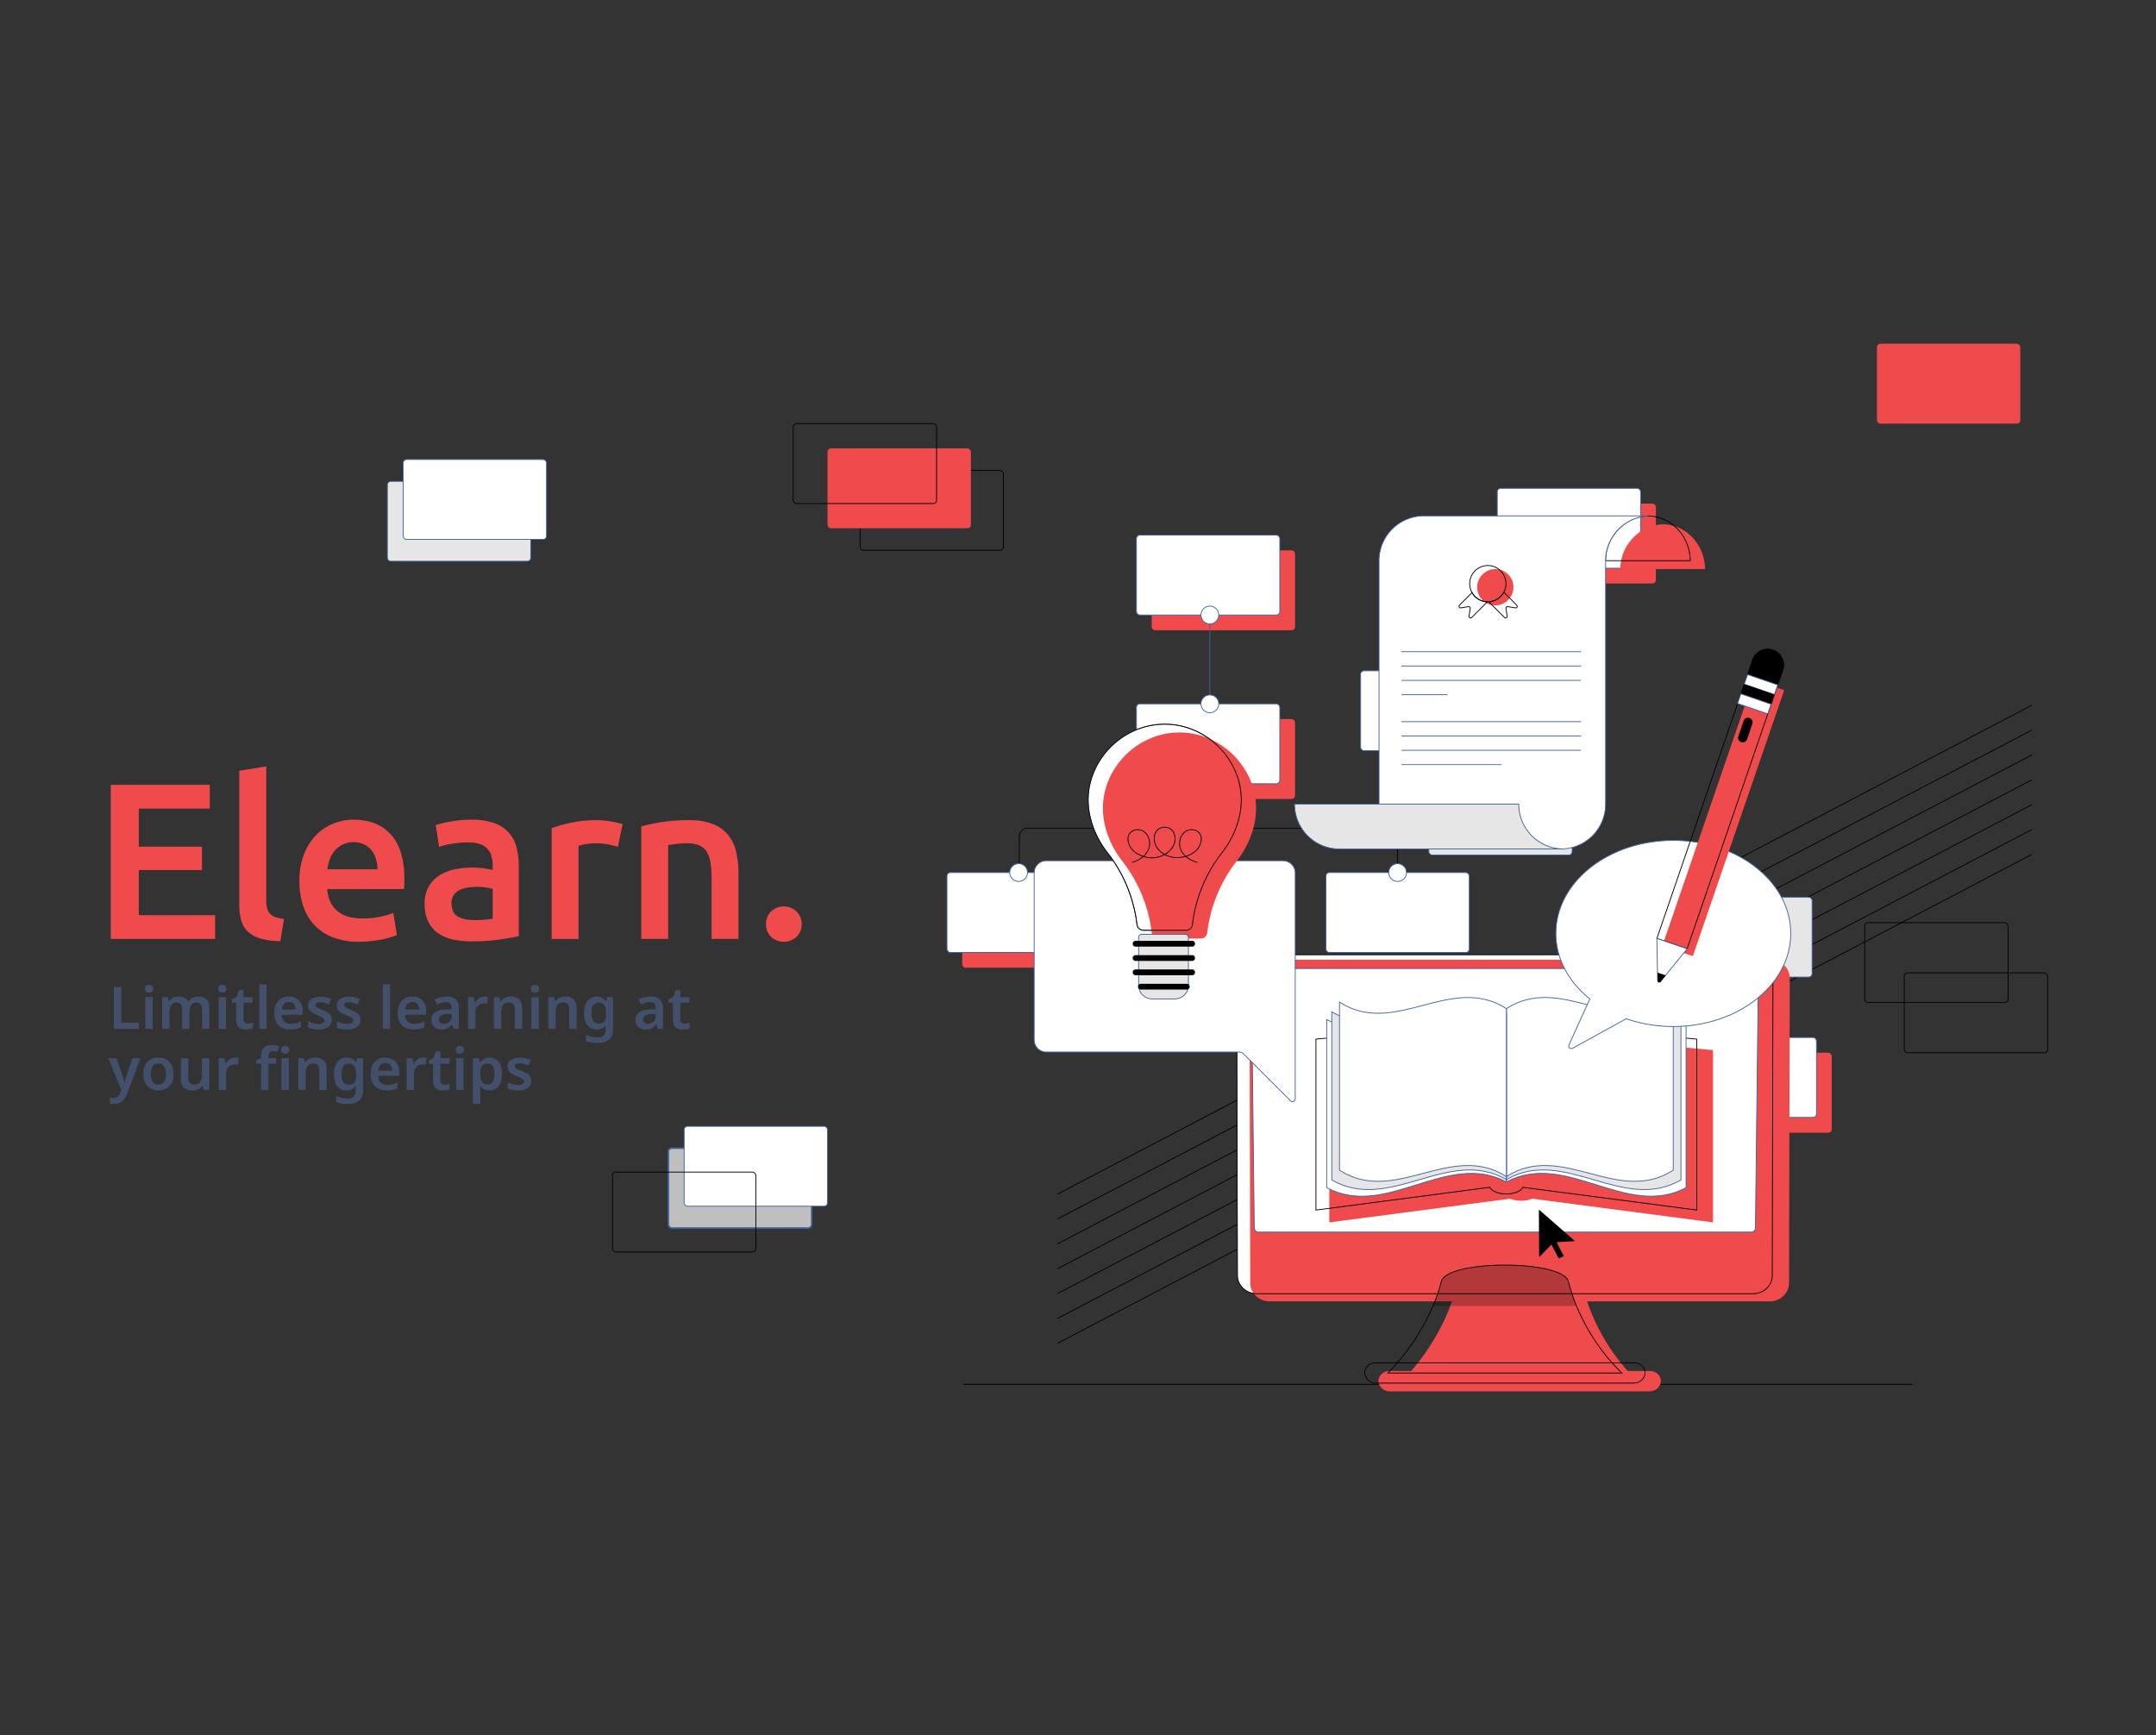 <svg xmlns="http://www.w3.org/2000/svg" viewBox="0 0 1341.83 1080"><rect x="0" y="0" width="1341.83" height="1080" fill="#333333" stroke="none"/><defs><style>.cls-1{isolation:isolate;}.cls-2,.cls-8{fill:none;}.cls-10,.cls-2,.cls-8{stroke:#000;}.cls-10,.cls-2,.cls-4,.cls-5,.cls-6,.cls-8,.cls-9{stroke-miterlimit:10;}.cls-10,.cls-2,.cls-4,.cls-5,.cls-8,.cls-9{stroke-width:0.5px;}.cls-3{fill:#ef4b4c;}.cls-4,.cls-9{fill:#fff;}.cls-4,.cls-5,.cls-6,.cls-9{stroke:#3e619b;}.cls-5{fill:#e6e6e6;}.cls-6{fill:#bfbfbf;}.cls-7{mix-blend-mode:soft-light;opacity:0.25;}.cls-8,.cls-9{stroke-linecap:round;}.cls-11{fill:#42506b;}</style></defs><g class="cls-1"><g id="OBJECTS"><line class="cls-2" x1="1264.58" y1="438.93" x2="1061.98" y2="544.96"/><line class="cls-2" x1="1264.58" y1="454.41" x2="1061.98" y2="560.44"/><line class="cls-2" x1="1264.58" y1="469.89" x2="1061.98" y2="575.92"/><line class="cls-2" x1="1264.58" y1="485.37" x2="1061.98" y2="591.4"/><line class="cls-2" x1="1264.58" y1="500.85" x2="1061.98" y2="606.88"/><line class="cls-2" x1="1264.58" y1="516.33" x2="1061.98" y2="622.36"/><line class="cls-2" x1="1264.58" y1="531.81" x2="1061.98" y2="637.84"/><line class="cls-2" x1="860.73" y1="637.22" x2="658.12" y2="743.25"/><line class="cls-2" x1="860.73" y1="652.7" x2="658.12" y2="758.72"/><line class="cls-2" x1="860.73" y1="668.18" x2="658.12" y2="774.2"/><line class="cls-2" x1="860.73" y1="683.66" x2="658.12" y2="789.68"/><line class="cls-2" x1="860.73" y1="699.14" x2="658.12" y2="805.16"/><line class="cls-2" x1="860.73" y1="714.62" x2="658.12" y2="820.64"/><line class="cls-2" x1="860.73" y1="730.1" x2="658.12" y2="836.12"/><rect class="cls-2" x="535.28" y="292.81" width="89.23" height="49.74" rx="2.11"/><rect class="cls-3" x="716.78" y="342.55" width="89.23" height="49.74" rx="2.11"/><rect class="cls-3" x="716.78" y="447.57" width="89.23" height="49.74" rx="2.11"/><rect class="cls-3" x="598.85" y="552.6" width="89.23" height="49.74" rx="2.11"/><line class="cls-4" x1="752.98" y1="487.83" x2="752.98" y2="543.1"/><line class="cls-4" x1="752.98" y1="382.8" x2="752.98" y2="438.08"/><rect class="cls-4" x="707.28" y="333.06" width="89.23" height="49.74" rx="2.11"/><rect class="cls-4" x="707.28" y="438.08" width="89.23" height="49.74" rx="2.11"/><path class="cls-4" d="M758.51,382.8a5.53,5.53,0,1,1-5.53-5.53A5.53,5.53,0,0,1,758.51,382.8Z"/><rect class="cls-3" x="941.33" y="313.44" width="89.23" height="49.74" rx="2.11"/><rect class="cls-4" x="931.84" y="303.94" width="89.23" height="49.74" rx="2.11"/><path class="cls-4" d="M983.07,353.69a5.53,5.53,0,1,1-5.53-5.53A5.54,5.54,0,0,1,983.07,353.69Z"/><rect class="cls-3" x="1050.79" y="655.26" width="89.23" height="49.74" rx="2.11"/><rect class="cls-4" x="1041.3" y="645.77" width="89.23" height="49.74" rx="2.11"/><circle class="cls-4" cx="1087" cy="695.51" r="5.53"/><path class="cls-4" d="M758.51,438.08a5.53,5.53,0,1,1-5.53-5.53A5.54,5.54,0,0,1,758.51,438.08Z"/><path class="cls-4" d="M758.51,487.83A5.53,5.53,0,1,1,753,482.3,5.53,5.53,0,0,1,758.51,487.83Z"/><path class="cls-2" d="M634.38,549.33V520.71a5.25,5.25,0,0,1,5.25-5.25H864.57a5.25,5.25,0,0,1,5.25,5.25v28.62"/><rect class="cls-5" x="702.97" y="538.79" width="89.23" height="49.74" rx="2.11"/><rect class="cls-4" x="825.21" y="543.1" width="89.23" height="49.74" rx="2.11"/><rect class="cls-5" x="241.08" y="299.6" width="89.23" height="49.74" rx="2.11"/><rect class="cls-4" x="250.91" y="286.01" width="89.23" height="49.74" rx="2.11"/><rect class="cls-6" x="415.95" y="714.63" width="89.23" height="49.74" rx="2.11"/><rect class="cls-4" x="425.79" y="701.04" width="89.23" height="49.74" rx="2.11"/><rect class="cls-2" x="381.18" y="729.52" width="89.23" height="49.74" rx="2.11"/><rect class="cls-3" x="515.02" y="279.07" width="89.23" height="49.74" rx="2.11"/><rect class="cls-3" x="1168.14" y="213.95" width="89.23" height="49.74" rx="2.11"/><rect class="cls-2" x="493.66" y="263.69" width="89.23" height="49.74" rx="2.11"/><rect class="cls-2" x="1160.54" y="574.25" width="89.23" height="49.74" rx="2.11"/><rect class="cls-2" x="1185.15" y="605.52" width="89.23" height="49.74" rx="2.11"/><rect class="cls-5" x="1038.56" y="558.4" width="89.23" height="49.74" rx="2.11"/><rect class="cls-5" x="889.24" y="482.45" width="89.23" height="49.74" rx="2.11"/><rect class="cls-4" x="846.79" y="417.52" width="89.23" height="49.74" rx="2.11"/><rect class="cls-4" x="589.36" y="543.1" width="89.23" height="49.74" rx="2.11"/><circle class="cls-4" cx="869.82" cy="543.1" r="5.53"/><path class="cls-4" d="M639.5,543.1a5.53,5.53,0,1,1-5.53-5.53A5.52,5.52,0,0,1,639.5,543.1Z"/><path class="cls-4" d="M758.51,543.1a5.53,5.53,0,1,1-5.53-5.53A5.53,5.53,0,0,1,758.51,543.1Z"/><line class="cls-2" x1="599.43" y1="861.62" x2="1190.38" y2="861.62"/><path class="cls-4" d="M1091,805.24H782.11c-6.59,0-11.94-5.07-12-11.32l-.44-188.32a11.66,11.66,0,0,1,11.94-11.39H1091.5c6.6,0,12,5.1,11.93,11.39L1103,793.92C1103,800.17,1097.63,805.24,1091,805.24Z"/><path class="cls-3" d="M1019.08,859.7H872.46a140.56,140.56,0,0,0,28.27-42.08,103.55,103.55,0,0,0,5.13-15.2c3.46-13.85,76.27-13.85,79.76,0a109.64,109.64,0,0,0,5,15.2A127,127,0,0,0,1019.08,859.7Z"/><path class="cls-3" d="M1026.58,866.05H865c-3.82,0-7-2.84-7.09-6.34h0c-.1-3.51,2.93-6.37,6.77-6.37H1026.9c3.84,0,6.87,2.86,6.77,6.37h0C1033.57,863.21,1030.4,866.05,1026.58,866.05Z"/><path class="cls-3" d="M1101.43,810H790.11c-6.64,0-12-5.11-12-11.41l-.45-189.77c0-6.33,5.37-11.47,12-11.47h312.24c6.66,0,12,5.14,12,11.47l-.45,189.77C1113.46,804.88,1108.06,810,1101.43,810Z"/><path class="cls-2" d="M1009.33,854.57H863.82a139.61,139.61,0,0,0,28.06-41.76A102.06,102.06,0,0,0,897,797.72c3.44-13.74,75.69-13.74,79.14,0a109.39,109.39,0,0,0,5,15.09A126.09,126.09,0,0,0,1009.33,854.57Z"/><path class="cls-7" d="M981.19,812.81H892A102.06,102.06,0,0,0,897,797.72c3.44-13.74,75.69-13.74,79.15,0A109.38,109.38,0,0,0,981.19,812.81Z"/><path class="cls-2" d="M1016.76,860.87H856.38a6.83,6.83,0,0,1-7-6.3h0c-.09-3.48,2.91-6.31,6.72-6.31h161c3.8,0,6.81,2.83,6.71,6.31h0C1023.71,858.05,1020.55,860.87,1016.76,860.87Z"/><path class="cls-2" d="M1091,805.24H782.11c-6.59,0-11.94-5.07-12-11.32l-.44-188.32a11.66,11.66,0,0,1,11.94-11.39H1091.5c6.6,0,12,5.1,11.93,11.39L1103,793.92C1103,800.17,1097.63,805.24,1091,805.24Z"/><path class="cls-4" d="M1092.52,764.25a2.61,2.61,0,0,1-2.56,2.63H783.18a2.63,2.63,0,0,1-2.56-2.63l-1.84-158.73a2.61,2.61,0,0,1,2.53-2.7h310.52a3.11,3.11,0,0,1,.33,0,2.62,2.62,0,0,1,2.21,2.67v.75l-.31,26.49-.48,41Z"/><ellipse class="cls-3" cx="946.69" cy="742.03" rx="10.63" ry="5.36"/><polygon class="cls-3" points="1066.13 760.85 946.73 745.2 946.73 642.4 1066.13 653.63 1066.13 760.85"/><polygon class="cls-3" points="827.33 760.85 946.73 745.2 946.73 642.4 827.33 653.63 827.33 760.85"/><path class="cls-2" d="M1056,646.77v106.4L947.76,739c-1,2.38-5.25,4.14-10.27,4.14s-9.22-1.76-10.27-4.14L819,753.17V646.77l118.5-11.16Z"/><path class="cls-4" d="M1049.36,739.24c-37.27,19.71-74.55-23.32-111.83-3.61V631c37.28-19.72,74.56,23.32,111.83,3.6Z"/><path class="cls-5" d="M1046.18,734.42c-36.22,20.84-72.44-21.07-108.66-.23V629.6c36.22-20.85,72.44,21.06,108.66.22Z"/><path class="cls-4" d="M1041.4,728.35c-34.63,22.27-69.27-18.22-103.9,4V627.81c34.63-22.27,69.27,18.21,103.9-4.06Z"/><path class="cls-4" d="M825.69,739.24C863,759,900.25,715.92,937.52,735.63V631c-37.27-19.72-74.55,23.32-111.83,3.6Z"/><path class="cls-5" d="M828.87,734.42c36.23,20.84,72.45-21.07,108.67-.23V629.6c-36.22-20.85-72.44,21.06-108.67.22Z"/><path class="cls-4" d="M833.65,728.35c34.64,22.27,69.27-18.22,103.91,4V627.81c-34.64-22.27-69.27,18.21-103.91-4.06Z"/><path class="cls-4" d="M806.11,543.33v140.6a1.72,1.72,0,0,1-2.94,1.22L774,656a4,4,0,0,0-2.81-1.17h-120a7.56,7.56,0,0,1-7.56-7.56V543.31a7.57,7.57,0,0,1,7.56-7.57H798.53A7.58,7.58,0,0,1,806.11,543.33Z"/><path class="cls-4" d="M772.53,497.83c0,11.36-4.43,23.15-11.76,32.61A89.64,89.64,0,0,0,742.31,574l-.18,1.5a4,4,0,0,1-4,3.51H711.63a4,4,0,0,1-4-3.51l-.2-1.53A89.44,89.44,0,0,0,689,530.46c-7.33-9.47-11.77-21.26-11.77-32.63,0-24.9,21.33-47.08,47.65-47.08S772.53,472.93,772.53,497.83Z"/><path class="cls-3" d="M781.74,503c0,11.36-4.44,23.15-11.77,32.61a89.62,89.62,0,0,0-18.45,43.56l-.19,1.5a4,4,0,0,1-4,3.51H720.83a4,4,0,0,1-4-3.51l-.19-1.53a89.53,89.53,0,0,0-18.44-43.51c-7.33-9.47-11.78-21.27-11.78-32.63,0-24.9,21.33-47.09,47.65-47.09S781.74,478.12,781.74,503Z"/><path class="cls-2" d="M772.53,497.83c0,11.36-4.43,23.15-11.76,32.61A89.64,89.64,0,0,0,742.31,574l-.18,1.5a4,4,0,0,1-4,3.51H711.63a4,4,0,0,1-4-3.51l-.2-1.53A89.44,89.44,0,0,0,689,530.46c-7.33-9.47-11.77-21.26-11.77-32.63,0-24.9,21.33-47.08,47.65-47.08S772.53,472.93,772.53,497.83Z"/><path class="cls-8" d="M745.05,536.73a18.16,18.16,0,0,1-7-3.66c-2.92-2.58-4.36-6.05-3.81-9.33.79-5.17,4.6-8,8.67-7.21s6,4.61,3.84,9.53c-1.34,3.13-4.65,5.72-8.7,7a20.65,20.65,0,0,1-3.46.58,16.33,16.33,0,0,1-9.08-1.42l-.69-.37c3.54-2,6-5.1,6.38-8.4.7-5.18-2.22-8.58-6.36-8.58s-7,3.4-6.35,8.58c.41,3.3,2.8,6.42,6.33,8.4a16.29,16.29,0,0,1-3,1.32,15.47,15.47,0,0,1-6.91.64,18.19,18.19,0,0,1-3.33-.74c-4-1.29-7.33-3.89-8.67-7-2.17-4.92-.23-8.77,3.84-9.52s7.89,2,8.68,7.2c.54,3.28-.94,6.76-3.85,9.34a17.92,17.92,0,0,1-6.91,3.65"/><path class="cls-5" d="M710.58,581.56h27.07a2,2,0,0,1,2,2V613.3a8.44,8.44,0,0,1-8.44,8.44H717.07a8.44,8.44,0,0,1-8.44-8.44V583.51a2,2,0,0,1,2-2Z"/><path d="M742.08,589.19H706.9a1.8,1.8,0,1,1,0-3.59h35.18a1.8,1.8,0,0,1,0,3.59Z"/><path d="M742.08,598.1H706.9a1.8,1.8,0,1,1,0-3.59h35.18a1.8,1.8,0,0,1,0,3.59Z"/><path d="M742.08,607H706.9a1.8,1.8,0,1,1,0-3.59h35.18a1.8,1.8,0,0,1,0,3.59Z"/><path d="M738.76,615.92H710.22a1.8,1.8,0,1,1,0-3.59h28.54a1.8,1.8,0,0,1,0,3.59Z"/><path class="cls-3" d="M1061.14,354.2h-52.66a27.67,27.67,0,0,1,8.18-19.72c.3-.31.59-.59.91-.88a25.49,25.49,0,0,1,17.24-7.24C1049.49,326.36,1061.14,339.31,1061.14,354.2Z"/><path class="cls-2" d="M1051.93,349H999.28a27.67,27.67,0,0,1,8.18-19.72c.3-.3.58-.59.91-.87a25.45,25.45,0,0,1,17.24-7.25C1040.29,321.17,1051.93,334.13,1051.93,349Z"/><path class="cls-4" d="M1025.61,321.17A27.9,27.9,0,0,0,999.28,349V500.52a27.91,27.91,0,0,1-27.9,27.9H858.26V349a27.93,27.93,0,0,1,27.9-27.9H1024C1024.56,321.11,1025.08,321.13,1025.61,321.17Z"/><path class="cls-5" d="M971.57,528.36c-.52,0-1.05.06-1.58.06H833.6a27.9,27.9,0,0,1-27.9-27.9H945.22A27.87,27.87,0,0,0,971.57,528.36Z"/><circle class="cls-3" cx="930.64" cy="365.5" r="11.29"/><path class="cls-2" d="M943.16,378.38l-4.77-.78a1,1,0,0,0-1.13,1.14l.78,4.77a1,1,0,0,1-1.66.86l-9.81-9.81a11.21,11.21,0,0,0,9.35-5.94l8.1,8.1A1,1,0,0,1,943.16,378.38Z"/><path class="cls-2" d="M925.71,374.58l-9.79,9.79a1,1,0,0,1-1.65-.86l.77-4.77a1,1,0,0,0-1.13-1.14l-4.77.78a1,1,0,0,1-.86-1.66l7.85-7.85A11.21,11.21,0,0,0,925.71,374.58Z"/><path class="cls-2" d="M937.26,363.3a11.05,11.05,0,0,1-1.34,5.32,11.21,11.21,0,0,1-9.35,5.94,3,3,0,0,1-.61,0,1.06,1.06,0,0,1-.25,0,11.28,11.28,0,1,1,11.55-11.28Z"/><line class="cls-9" x1="872.4" y1="405.64" x2="983.78" y2="405.64"/><line class="cls-9" x1="872.4" y1="414.55" x2="983.78" y2="414.55"/><line class="cls-9" x1="872.4" y1="423.47" x2="983.78" y2="423.47"/><line class="cls-9" x1="872.4" y1="432.39" x2="900.74" y2="432.39"/><line class="cls-9" x1="872.4" y1="449.17" x2="983.78" y2="449.17"/><line class="cls-9" x1="872.4" y1="458.08" x2="983.78" y2="458.08"/><line class="cls-9" x1="872.4" y1="467" x2="983.78" y2="467"/><line class="cls-9" x1="872.4" y1="475.92" x2="934.26" y2="475.92"/><path class="cls-4" d="M1114.49,581c0,32-32.72,57.92-73.08,57.92a89.44,89.44,0,0,1-29.3-4.84l-33.36,18.39a1.63,1.63,0,0,1-2.27-2.1l13-28.63c-13.08-10.47-21.14-24.86-21.14-40.74,0-32,32.72-57.91,73.09-57.91S1114.49,549,1114.49,581Z"/><polygon class="cls-3" points="1110.41 429.59 1108.35 435.64 1106.25 441.73 1104.17 447.78 1053.59 595.11 1034.63 588.6 1085.21 441.27 1087.29 435.2 1089.39 429.13 1091.47 423.08 1110.41 429.59"/><path class="cls-10" d="M1109.5,417.35l-3.07,9h0l-18.79-6.46,3.06-9a9.95,9.95,0,1,1,18.82,6.46Z"/><polygon class="cls-2" points="1106.41 426.31 1104.37 432.31 1102.29 438.35 1100.22 444.35 1050.02 590.55 1031.21 584.1 1081.41 437.89 1083.47 431.87 1085.55 425.85 1087.62 419.85 1106.41 426.31"/><path class="cls-4" d="M1050,590.55l-13.36,16.53-3.16,3.9a1,1,0,0,1-1.81-.62l-.09-5-.4-21.25Z"/><path d="M1036.66,607.08l-3.16,3.9a1,1,0,0,1-1.81-.62l-.09-5Z"/><polygon class="cls-4" points="1106.43 426.31 1104.37 432.31 1085.55 425.85 1087.62 419.85 1106.41 426.31 1106.43 426.31"/><rect x="1090.73" y="422.15" width="6.37" height="19.9" transform="translate(329.96 1326.37) rotate(-71.05)"/><rect class="cls-4" x="1088.67" y="428.17" width="6.36" height="19.9" transform="translate(322.88 1328.49) rotate(-71.05)"/><path d="M1083.67,461.93h0a2.87,2.87,0,0,1-1.78-3.64l3.31-9.63a2.86,2.86,0,0,1,3.64-1.78h0a2.87,2.87,0,0,1,1.78,3.65l-3.3,9.62A2.87,2.87,0,0,1,1083.67,461.93Z"/><path d="M958.21,753.24l21.62,18.89a.25.25,0,0,1-.15.44l-10.5.56a.24.24,0,0,0-.2.36l4.16,8.13a.25.25,0,0,1-.12.34l-2.71,1.24a.24.24,0,0,1-.32-.11l-4.26-8.16a.25.25,0,0,0-.4-.06l-7,7.21a.25.25,0,0,1-.43-.17l-.15-28.49A.24.24,0,0,1,958.21,753.24Z"/><g id="logo"><g id="elearn_logo" data-name="elearn logo"><g id="Elearn." class="cls-1"><g class="cls-1"><path class="cls-3" d="M68.94,584.4V488.47h61.61v14.81H86.39V527H125.7v14.54H86.39v28.1h47.48V584.4Z"/><path class="cls-3" d="M174.43,585.79A46,46,0,0,1,162,584.13a19,19,0,0,1-7.82-4.37,15.35,15.35,0,0,1-4.08-7.06,35.63,35.63,0,0,1-1.18-9.62V479.75L165.71,477V559.9a23.13,23.13,0,0,0,.48,5.12,8.24,8.24,0,0,0,1.73,3.53,7.77,7.77,0,0,0,3.4,2.22,26.59,26.59,0,0,0,5.46,1.17Z"/><path class="cls-3" d="M186.33,548.55a45.52,45.52,0,0,1,2.84-16.75,35.2,35.2,0,0,1,7.55-12,31,31,0,0,1,10.8-7.19A33.28,33.28,0,0,1,220,510.2q15,0,23.33,9.28t8.37,27.68q0,1.4-.06,3.12c-.05,1.15-.12,2.19-.21,3.11H203.64q.69,8.73,6.16,13.5t15.85,4.78a52,52,0,0,0,11.14-1.11,45.87,45.87,0,0,0,8-2.35l2.22,13.7a26.74,26.74,0,0,1-3.81,1.45,53.78,53.78,0,0,1-5.54,1.39q-3.1.62-6.71,1a65.65,65.65,0,0,1-7.34.41A44.46,44.46,0,0,1,207,583.36a30.91,30.91,0,0,1-11.63-7.89,32.21,32.21,0,0,1-6.78-11.9A48.54,48.54,0,0,1,186.33,548.55Zm48.59-7.48a22.17,22.17,0,0,0-1-6.57,16,16,0,0,0-2.84-5.4,13.54,13.54,0,0,0-4.57-3.6,14.54,14.54,0,0,0-6.44-1.32,15,15,0,0,0-6.78,1.46,15.61,15.61,0,0,0-4.92,3.8,17.73,17.73,0,0,0-3.11,5.4,28.77,28.77,0,0,0-1.52,6.23Z"/><path class="cls-3" d="M293.48,510.2a40.79,40.79,0,0,1,14,2.08,22.26,22.26,0,0,1,9.07,5.81,21.83,21.83,0,0,1,4.85,9.07,44.74,44.74,0,0,1,1.45,11.7v43.88c-2.59.55-6.49,1.23-11.7,2a120,120,0,0,1-17.65,1.18,53,53,0,0,1-11.9-1.25,25,25,0,0,1-9.21-4,18.87,18.87,0,0,1-5.95-7.19,25,25,0,0,1-2.15-10.94A21.17,21.17,0,0,1,266.69,552a19.94,19.94,0,0,1,6.58-7,28.54,28.54,0,0,1,9.62-3.88A54.47,54.47,0,0,1,294.31,540a51.72,51.72,0,0,1,5.82.34,52.94,52.94,0,0,1,6.5,1.18v-2.77a21.79,21.79,0,0,0-.69-5.54,11,11,0,0,0-7-7.75,19.73,19.73,0,0,0-7.13-1.11,63.64,63.64,0,0,0-10.66.83,47.28,47.28,0,0,0-7.89,1.94l-2.08-13.57a67.92,67.92,0,0,1,9.28-2.21A72.57,72.57,0,0,1,293.48,510.2Zm1.39,62.44a62.66,62.66,0,0,0,11.76-.83V553.25a34.53,34.53,0,0,0-4-.83,38.4,38.4,0,0,0-5.82-.41,39.61,39.61,0,0,0-5.6.41,17.41,17.41,0,0,0-5.12,1.53,9.29,9.29,0,0,0-3.67,3.11,8.66,8.66,0,0,0-1.39,5.05q0,6,3.74,8.24T294.87,572.64Z"/><path class="cls-3" d="M384.57,527.09a54.42,54.42,0,0,0-5.74-1.45,42.18,42.18,0,0,0-8.52-.76,33.45,33.45,0,0,0-5.88.55,34.69,34.69,0,0,0-4.36,1v58H343.32V515.46a91.58,91.58,0,0,1,12.11-3.39,75.57,75.57,0,0,1,16.13-1.59c1.1,0,2.4.07,3.87.21s3,.32,4.43.55,2.91.51,4.29.83,2.5.62,3.33.9Z"/><path class="cls-3" d="M399.1,514.36a110.48,110.48,0,0,1,12.6-2.63,107.52,107.52,0,0,1,17.17-1.25,39.6,39.6,0,0,1,14.81,2.42,23.1,23.1,0,0,1,9.48,6.79,25.77,25.77,0,0,1,5,10.52,58.62,58.62,0,0,1,1.45,13.49v40.7H442.85V546.33a55.62,55.62,0,0,0-.76-9.89,17.64,17.64,0,0,0-2.49-6.65,10,10,0,0,0-4.71-3.74,20,20,0,0,0-7.27-1.17,55,55,0,0,0-6.64.41c-2.31.28-4,.51-5.12.69V584.4H399.1Z"/><path class="cls-3" d="M498.91,575.27a10.31,10.31,0,0,1-3.25,7.89,11.67,11.67,0,0,1-15.71,0,10.4,10.4,0,0,1-3.18-7.89,10.62,10.62,0,0,1,3.18-8,11.45,11.45,0,0,1,15.71,0A10.52,10.52,0,0,1,498.91,575.27Z"/></g></g></g></g><path class="cls-11" d="M70.85,640.4v-26h4.66v22.1H86.38v3.93Z"/><path class="cls-11" d="M92.76,613a3.07,3.07,0,0,1,1.81.53,2.17,2.17,0,0,1,.74,1.88,2.2,2.2,0,0,1-.74,1.89,3,3,0,0,1-1.81.55,2.92,2.92,0,0,1-1.8-.55,2.18,2.18,0,0,1-.75-1.89,2.14,2.14,0,0,1,.75-1.88A3,3,0,0,1,92.76,613Zm2.3,7.62V640.4h-4.6V620.64Z"/><path class="cls-11" d="M123.57,620.28a6.81,6.81,0,0,1,5.05,1.71q1.69,1.71,1.7,5.54V640.4h-4.59v-12q0-4.41-3.36-4.41a3.79,3.79,0,0,0-3.43,1.56,8.42,8.42,0,0,0-1,4.56V640.4h-4.59v-12q0-4.41-3.39-4.41a3.58,3.58,0,0,0-3.47,1.75,10.65,10.65,0,0,0-1,5v9.66h-4.59V620.64h3.54l.65,2.59h.26a5.19,5.19,0,0,1,2.46-2.24,7.9,7.9,0,0,1,3.3-.71,8.54,8.54,0,0,1,3.74.74,5,5,0,0,1,2.31,2.32h.37a5.41,5.41,0,0,1,2.55-2.34A8.51,8.51,0,0,1,123.57,620.28Z"/><path class="cls-11" d="M138.38,613a3.06,3.06,0,0,1,1.8.53,2.14,2.14,0,0,1,.75,1.88,2.18,2.18,0,0,1-.75,1.89,3.24,3.24,0,0,1-3.61,0,2.17,2.17,0,0,1-.74-1.89,2.14,2.14,0,0,1,.74-1.88A3.07,3.07,0,0,1,138.38,613Zm2.3,7.62V640.4h-4.6V620.64Z"/><path class="cls-11" d="M154.2,637.09a8.35,8.35,0,0,0,1.66-.17,14.05,14.05,0,0,0,1.52-.38V640a9.31,9.31,0,0,1-1.9.56,12.09,12.09,0,0,1-2.44.24,8,8,0,0,1-3.07-.57,4.33,4.33,0,0,1-2.18-2,7.67,7.67,0,0,1-.81-3.86V624.1h-2.66v-2l2.92-1.61,1.46-4.19h2.88v4.34h5.61v3.46h-5.61v10.25a2.45,2.45,0,0,0,2.62,2.74Z"/><path class="cls-11" d="M165.94,640.4h-4.59V612.69h4.59Z"/><path class="cls-11" d="M179.76,620.28a8.38,8.38,0,0,1,6.29,2.37,9,9,0,0,1,2.32,6.6v2.33H175.32a6,6,0,0,0,1.49,4.17,5.19,5.19,0,0,0,3.94,1.48,14.46,14.46,0,0,0,3.43-.38,19.31,19.31,0,0,0,3.13-1.11v3.68a13.61,13.61,0,0,1-3,1,18.56,18.56,0,0,1-3.76.33,11.37,11.37,0,0,1-5.12-1.11,7.93,7.93,0,0,1-3.5-3.38,11.36,11.36,0,0,1-1.26-5.61q0-5.07,2.51-7.73A8.65,8.65,0,0,1,179.76,620.28Zm0,3.39a4,4,0,0,0-3,1.18,5.56,5.56,0,0,0-1.34,3.52h8.5a5.58,5.58,0,0,0-1-3.37A3.65,3.65,0,0,0,179.76,623.67Z"/><path class="cls-11" d="M206.46,634.68a5.24,5.24,0,0,1-2.14,4.54,10.29,10.29,0,0,1-6.1,1.55,19,19,0,0,1-3.56-.29,13.79,13.79,0,0,1-2.86-.91v-3.91a17.92,17.92,0,0,0,3.22,1.17,12.79,12.79,0,0,0,3.34.47,4.94,4.94,0,0,0,2.74-.58,1.82,1.82,0,0,0,.84-1.57,1.74,1.74,0,0,0-.33-1,4.25,4.25,0,0,0-1.3-1c-.64-.36-1.6-.81-2.86-1.35a18.25,18.25,0,0,1-3.15-1.51,5.6,5.6,0,0,1-1.9-1.84,5.22,5.22,0,0,1-.64-2.74,4.51,4.51,0,0,1,2.1-4,10.14,10.14,0,0,1,5.6-1.36,15.85,15.85,0,0,1,3.44.36,17.92,17.92,0,0,1,3.27,1.09l-1.46,3.4q-1.4-.58-2.7-1a9.15,9.15,0,0,0-2.7-.4q-3,0-3,1.71a1.53,1.53,0,0,0,.39,1.06,4.54,4.54,0,0,0,1.35.93c.64.33,1.56.72,2.75,1.19a21.42,21.42,0,0,1,3,1.44,5.48,5.48,0,0,1,2,1.84A5,5,0,0,1,206.46,634.68Z"/><path class="cls-11" d="M224.32,634.68a5.26,5.26,0,0,1-2.13,4.54,10.3,10.3,0,0,1-6.11,1.55,19,19,0,0,1-3.55-.29,13.61,13.61,0,0,1-2.86-.91v-3.91a17.64,17.64,0,0,0,3.22,1.17,12.73,12.73,0,0,0,3.34.47,4.9,4.9,0,0,0,2.73-.58,1.82,1.82,0,0,0,.84-1.57,1.74,1.74,0,0,0-.33-1,4.18,4.18,0,0,0-1.29-1c-.64-.36-1.6-.81-2.86-1.35a18.39,18.39,0,0,1-3.16-1.51,5.56,5.56,0,0,1-1.89-1.84,5.22,5.22,0,0,1-.64-2.74,4.51,4.51,0,0,1,2.1-4,10.1,10.1,0,0,1,5.59-1.36,15.88,15.88,0,0,1,3.45.36,17.58,17.58,0,0,1,3.26,1.09l-1.46,3.4a27.88,27.88,0,0,0-2.7-1,9,9,0,0,0-2.69-.4q-3,0-3,1.71a1.57,1.57,0,0,0,.38,1.06,4.83,4.83,0,0,0,1.35.93c.65.33,1.56.72,2.76,1.19a22,22,0,0,1,3,1.44,5.56,5.56,0,0,1,2,1.84A5.1,5.1,0,0,1,224.32,634.68Z"/><path class="cls-11" d="M242.81,640.4h-4.59V612.69h4.59Z"/><path class="cls-11" d="M256.63,620.28a8.38,8.38,0,0,1,6.29,2.37,9.06,9.06,0,0,1,2.32,6.6v2.33H252.18a6,6,0,0,0,1.5,4.17,5.19,5.19,0,0,0,3.94,1.48,14.38,14.38,0,0,0,3.42-.38,19.4,19.4,0,0,0,3.14-1.11v3.68a13.52,13.52,0,0,1-3,1,18.39,18.39,0,0,1-3.75.33,11.45,11.45,0,0,1-5.13-1.11,8,8,0,0,1-3.5-3.38,11.36,11.36,0,0,1-1.26-5.61q0-5.07,2.52-7.73A8.65,8.65,0,0,1,256.63,620.28Zm0,3.39a4,4,0,0,0-3,1.18,5.56,5.56,0,0,0-1.33,3.52h8.5a5.65,5.65,0,0,0-1-3.37A3.65,3.65,0,0,0,256.63,623.67Z"/><path class="cls-11" d="M277.74,620.28a8.8,8.8,0,0,1,5.82,1.67,6.4,6.4,0,0,1,2,5.18V640.4H282.3l-.91-2.73h-.15a8.76,8.76,0,0,1-2.69,2.35,8.37,8.37,0,0,1-3.87.75,6.55,6.55,0,0,1-4.41-1.5,5.74,5.74,0,0,1-1.75-4.63,5.2,5.2,0,0,1,2.24-4.59c1.5-1,3.76-1.59,6.8-1.72l3.43-.1v-1a3.45,3.45,0,0,0-.91-2.68,3.67,3.67,0,0,0-2.55-.82,9.41,9.41,0,0,0-2.87.44,28.8,28.8,0,0,0-2.71,1L270.49,622a15.29,15.29,0,0,1,3.33-1.24A15.82,15.82,0,0,1,277.74,620.28Zm.84,10.86a7.45,7.45,0,0,0-4.19,1,3,3,0,0,0-1.17,2.5,2.35,2.35,0,0,0,.82,2,3.6,3.6,0,0,0,2.17.6,5.15,5.15,0,0,0,3.39-1.14,4.17,4.17,0,0,0,1.39-3.41v-1.68Z"/><path class="cls-11" d="M301.67,620.28l1,0a4.83,4.83,0,0,1,1,.15l-.4,4.26c-.24,0-.54-.09-.88-.12a7.83,7.83,0,0,0-.91-.06,6.33,6.33,0,0,0-2.73.6,4.79,4.79,0,0,0-2.06,1.86,5.81,5.81,0,0,0-.79,3.16V640.4h-4.59V620.64h3.54l.65,3.43h.22a8.2,8.2,0,0,1,2.41-2.68A5.87,5.87,0,0,1,301.67,620.28Z"/><path class="cls-11" d="M317.89,620.28a7.44,7.44,0,0,1,5.2,1.71q1.88,1.71,1.88,5.54V640.4h-4.6v-12q0-4.44-3.64-4.44c-1.85,0-3.12.58-3.8,1.75a10,10,0,0,0-1,5v9.66h-4.59V620.64h3.53l.66,2.59h.26a5.56,5.56,0,0,1,2.6-2.24A8.75,8.75,0,0,1,317.89,620.28Z"/><path class="cls-11" d="M333,613a3.07,3.07,0,0,1,1.81.53,2.14,2.14,0,0,1,.75,1.88,2.18,2.18,0,0,1-.75,1.89,3.24,3.24,0,0,1-3.61,0,2.18,2.18,0,0,1-.75-1.89,2.14,2.14,0,0,1,.75-1.88A3.06,3.06,0,0,1,333,613Zm2.3,7.62V640.4h-4.59V620.64Z"/><path class="cls-11" d="M351.77,620.28A7.42,7.42,0,0,1,357,622c1.26,1.14,1.88,3,1.88,5.54V640.4h-4.59v-12q0-4.44-3.65-4.44c-1.85,0-3.11.58-3.79,1.75a10,10,0,0,0-1,5v9.66h-4.6V620.64h3.54l.66,2.59h.25a5.54,5.54,0,0,1,2.61-2.24A8.72,8.72,0,0,1,351.77,620.28Z"/><path class="cls-11" d="M371.24,620.28a6.85,6.85,0,0,1,5.87,2.91h.18l.44-2.55h3.83v19.91q0,4.23-2.39,6.42T372,649.16a26.09,26.09,0,0,1-3.9-.28,14.63,14.63,0,0,1-3.39-.93v-3.79a18.23,18.23,0,0,0,7.58,1.53,4.51,4.51,0,0,0,3.45-1.26,5.13,5.13,0,0,0,1.18-3.66v-.51c0-.37,0-.79,0-1.28a9.34,9.34,0,0,1,.11-1.16H377a6.32,6.32,0,0,1-2.49,2.24,7.68,7.68,0,0,1-3.34.71,6.68,6.68,0,0,1-5.65-2.7q-2-2.7-2-7.51c0-3.21.68-5.73,2.06-7.55A6.77,6.77,0,0,1,371.24,620.28Zm1.2,3.75q-4.31,0-4.3,6.6t4.38,6.49a4.42,4.42,0,0,0,3.55-1.33c.77-.89,1.15-2.39,1.15-4.5v-.69q0-3.51-1.15-5A4.23,4.23,0,0,0,372.44,624Z"/><path class="cls-11" d="M404.79,620.28A8.77,8.77,0,0,1,410.6,622a6.4,6.4,0,0,1,2,5.18V640.4h-3.25l-.91-2.73h-.14a8.68,8.68,0,0,1-2.7,2.35,8.37,8.37,0,0,1-3.87.75,6.55,6.55,0,0,1-4.41-1.5,5.74,5.74,0,0,1-1.75-4.63,5.2,5.2,0,0,1,2.24-4.59q2.25-1.53,6.8-1.72l3.43-.1v-1a3.45,3.45,0,0,0-.91-2.68,3.67,3.67,0,0,0-2.55-.82,9.35,9.35,0,0,0-2.86.44,28,28,0,0,0-2.72,1L397.53,622a15.19,15.19,0,0,1,3.34-1.24A15.71,15.71,0,0,1,404.79,620.28Zm.84,10.86a7.49,7.49,0,0,0-4.2,1,3,3,0,0,0-1.16,2.5,2.32,2.32,0,0,0,.82,2,3.58,3.58,0,0,0,2.17.6,5.18,5.18,0,0,0,3.39-1.14,4.2,4.2,0,0,0,1.38-3.41v-1.68Z"/><path class="cls-11" d="M426,637.09a8.42,8.42,0,0,0,1.66-.17,13.29,13.29,0,0,0,1.51-.38V640a9.19,9.19,0,0,1-1.89.56,12.19,12.19,0,0,1-2.45.24,7.94,7.94,0,0,1-3.06-.57,4.36,4.36,0,0,1-2.19-2,7.79,7.79,0,0,1-.8-3.86V624.1h-2.66v-2l2.91-1.61,1.46-4.19h2.88v4.34H429v3.46h-5.62v10.25a2.45,2.45,0,0,0,2.63,2.74Z"/><path class="cls-11" d="M67.45,658.64h5l3.94,11.16a17.7,17.7,0,0,1,.65,2.08,14.36,14.36,0,0,1,.37,2.08h.15a19.34,19.34,0,0,1,.43-2c.2-.73.42-1.45.66-2.15l3.79-11.16h5L79,681a10.62,10.62,0,0,1-3.08,4.54,7.35,7.35,0,0,1-4.8,1.59,10.18,10.18,0,0,1-1.57-.1c-.43-.06-.82-.12-1.16-.2v-3.64c.26,0,.59.09,1,.14a9,9,0,0,0,1.19.08,3.64,3.64,0,0,0,2.71-1,6.71,6.71,0,0,0,1.55-2.49l.59-1.61Z"/><path class="cls-11" d="M108,668.49q0,4.92-2.55,7.6a9.1,9.1,0,0,1-6.93,2.68,9.57,9.57,0,0,1-4.81-1.2,8.41,8.41,0,0,1-3.32-3.51,11.91,11.91,0,0,1-1.2-5.57q0-4.93,2.53-7.57a9.12,9.12,0,0,1,6.91-2.64,9.73,9.73,0,0,1,4.85,1.18,8.34,8.34,0,0,1,3.32,3.46A11.85,11.85,0,0,1,108,668.49Zm-14.11,0A8.93,8.93,0,0,0,95,673.34a4.63,4.63,0,0,0,7.19,0,8.93,8.93,0,0,0,1.11-4.85,8.75,8.75,0,0,0-1.11-4.82A4,4,0,0,0,98.56,662,4,4,0,0,0,95,663.67,8.75,8.75,0,0,0,93.89,668.49Z"/><path class="cls-11" d="M130.28,658.64V678.4h-3.61l-.62-2.55h-.22a5.69,5.69,0,0,1-2.64,2.23,9.09,9.09,0,0,1-3.52.69,7.42,7.42,0,0,1-5.19-1.71c-1.26-1.15-1.88-3-1.88-5.51V658.64h4.59v12q0,4.41,3.65,4.41c1.85,0,3.12-.58,3.81-1.73a9.91,9.91,0,0,0,1-5v-9.66Z"/><path class="cls-11" d="M146.51,658.28l1,0a4.83,4.83,0,0,1,1,.15l-.41,4.26c-.24,0-.53-.09-.87-.12a7.83,7.83,0,0,0-.91-.06,6.38,6.38,0,0,0-2.74.6,4.85,4.85,0,0,0-2.06,1.86,5.9,5.9,0,0,0-.78,3.16V678.4h-4.6V658.64h3.54l.66,3.43h.22a8.17,8.17,0,0,1,2.4-2.68A5.87,5.87,0,0,1,146.51,658.28Z"/><path class="cls-11" d="M171.89,662.1h-4.78v16.3h-4.59V662.1h-3.17v-2.18l3.17-1.32v-1.35c0-2.52.6-4.28,1.8-5.26a7.56,7.56,0,0,1,4.94-1.48,13.17,13.17,0,0,1,2.61.24,12.16,12.16,0,0,1,1.95.52l-1.16,3.43c-.42-.12-.87-.24-1.37-.34a7.53,7.53,0,0,0-1.62-.17,2.27,2.27,0,0,0-1.94.82,3.87,3.87,0,0,0-.62,2.35v1.28h4.78ZM177.47,651a3,3,0,0,1,1.8.53,2.14,2.14,0,0,1,.75,1.88,2.18,2.18,0,0,1-.75,1.89,2.92,2.92,0,0,1-1.8.55,3,3,0,0,1-1.81-.55,2.2,2.2,0,0,1-.74-1.89,2.17,2.17,0,0,1,.74-1.88A3.07,3.07,0,0,1,177.47,651Zm2.3,7.62V678.4h-4.6V658.64Z"/><path class="cls-11" d="M196.21,658.28a7.44,7.44,0,0,1,5.2,1.71q1.88,1.71,1.88,5.54V678.4h-4.6v-12c0-3-1.21-4.44-3.65-4.44-1.84,0-3.11.58-3.79,1.75a10,10,0,0,0-1,5v9.66h-4.59V658.64h3.53l.66,2.59h.26a5.56,5.56,0,0,1,2.6-2.24A8.75,8.75,0,0,1,196.21,658.28Z"/><path class="cls-11" d="M215.68,658.28a6.84,6.84,0,0,1,5.87,2.91h.19l.43-2.55H226v19.91q0,4.23-2.38,6.42c-1.6,1.46-4,2.19-7.13,2.19a26.33,26.33,0,0,1-3.91-.28,14.63,14.63,0,0,1-3.39-.93v-3.79a18.25,18.25,0,0,0,7.59,1.53,4.49,4.49,0,0,0,3.44-1.26,5.13,5.13,0,0,0,1.19-3.66v-.51c0-.37,0-.79,0-1.28s.06-.87.1-1.16h-.14a6.28,6.28,0,0,1-2.5,2.24,7.65,7.65,0,0,1-3.34.71,6.69,6.69,0,0,1-5.65-2.7q-2-2.7-2-7.51a12.31,12.31,0,0,1,2.06-7.55A6.78,6.78,0,0,1,215.68,658.28Zm1.21,3.75q-4.3,0-4.31,6.6t4.38,6.49a4.46,4.46,0,0,0,3.56-1.33q1.14-1.34,1.14-4.5v-.69q0-3.51-1.14-5A4.25,4.25,0,0,0,216.89,662Z"/><path class="cls-11" d="M239.82,658.28a8.38,8.38,0,0,1,6.29,2.37,9,9,0,0,1,2.32,6.6v2.33H235.37a6,6,0,0,0,1.5,4.17,5.19,5.19,0,0,0,3.94,1.48,14.52,14.52,0,0,0,3.43-.38,19.31,19.31,0,0,0,3.13-1.11v3.68a13.61,13.61,0,0,1-3,1,18.56,18.56,0,0,1-3.76.33,11.37,11.37,0,0,1-5.12-1.11,7.93,7.93,0,0,1-3.5-3.38,11.36,11.36,0,0,1-1.26-5.61q0-5.07,2.51-7.73A8.65,8.65,0,0,1,239.82,658.28Zm0,3.39a4,4,0,0,0-3,1.18,5.61,5.61,0,0,0-1.33,3.52H244a5.58,5.58,0,0,0-1-3.37A3.65,3.65,0,0,0,239.82,661.67Z"/><path class="cls-11" d="M263.42,658.28l1,0a4.84,4.84,0,0,1,1,.15l-.4,4.26c-.24,0-.53-.09-.87-.12a8.13,8.13,0,0,0-.92-.06,6.33,6.33,0,0,0-2.73.6,4.79,4.79,0,0,0-2.06,1.86,5.9,5.9,0,0,0-.79,3.16V678.4h-4.59V658.64h3.54l.65,3.43h.22a8.31,8.31,0,0,1,2.41-2.68A5.87,5.87,0,0,1,263.42,658.28Z"/><path class="cls-11" d="M276.73,675.09a8.32,8.32,0,0,0,1.65-.17,13.49,13.49,0,0,0,1.52-.38V678a9.31,9.31,0,0,1-1.9.56,12.09,12.09,0,0,1-2.44.24,7.94,7.94,0,0,1-3.06-.57,4.32,4.32,0,0,1-2.19-2,7.68,7.68,0,0,1-.8-3.86V662.1h-2.67v-2l2.92-1.61,1.46-4.19h2.88v4.34h5.62v3.46H274.1v10.25a2.65,2.65,0,0,0,.73,2.06A2.7,2.7,0,0,0,276.73,675.09Z"/><path class="cls-11" d="M286.17,651a3.09,3.09,0,0,1,1.81.53,2.17,2.17,0,0,1,.74,1.88,2.2,2.2,0,0,1-.74,1.89,3.25,3.25,0,0,1-3.62,0,2.2,2.2,0,0,1-.74-1.89,2.17,2.17,0,0,1,.74-1.88A3.07,3.07,0,0,1,286.17,651Zm2.3,7.62V678.4h-4.6V658.64Z"/><path class="cls-11" d="M304.73,658.28a6.85,6.85,0,0,1,5.58,2.57q2.12,2.56,2.11,7.64c0,3.38-.72,5.93-2.17,7.67a7.66,7.66,0,0,1-9.17,1.81,7.61,7.61,0,0,1-2.15-1.86h-.29c.07.46.14,1,.2,1.51a14,14,0,0,1,.09,1.51v8h-4.59V658.64h3.72l.65,2.63h.22a7.06,7.06,0,0,1,2.19-2.12A6.7,6.7,0,0,1,304.73,658.28ZM303.42,662a3.89,3.89,0,0,0-3.45,1.45,8.11,8.11,0,0,0-1,4.42v.58a9.92,9.92,0,0,0,1,4.87c.64,1.13,1.84,1.69,3.59,1.69a3.45,3.45,0,0,0,3.19-1.77,9.52,9.52,0,0,0,1-4.83,9.06,9.06,0,0,0-1-4.74A3.55,3.55,0,0,0,303.42,662Z"/><path class="cls-11" d="M330.62,672.68a5.26,5.26,0,0,1-2.13,4.54,10.33,10.33,0,0,1-6.11,1.55,19.09,19.09,0,0,1-3.56-.29,13.79,13.79,0,0,1-2.86-.91v-3.91a17.75,17.75,0,0,0,3.23,1.17,12.72,12.72,0,0,0,3.33.47,4.92,4.92,0,0,0,2.74-.58,1.82,1.82,0,0,0,.84-1.57,1.74,1.74,0,0,0-.33-1,4.31,4.31,0,0,0-1.29-1c-.65-.36-1.6-.81-2.87-1.35a18.62,18.62,0,0,1-3.15-1.51,5.69,5.69,0,0,1-1.9-1.84,5.32,5.32,0,0,1-.64-2.74,4.51,4.51,0,0,1,2.1-4,10.14,10.14,0,0,1,5.6-1.36,15.85,15.85,0,0,1,3.44.36,17.68,17.68,0,0,1,3.27,1.09l-1.46,3.4a27.88,27.88,0,0,0-2.7-1,9.05,9.05,0,0,0-2.7-.4c-2,0-3,.57-3,1.71a1.52,1.52,0,0,0,.38,1.06,4.54,4.54,0,0,0,1.35.93c.64.33,1.56.72,2.75,1.19a21.58,21.58,0,0,1,3,1.44,5.65,5.65,0,0,1,2,1.84A5.1,5.1,0,0,1,330.62,672.68Z"/></g></g></svg>